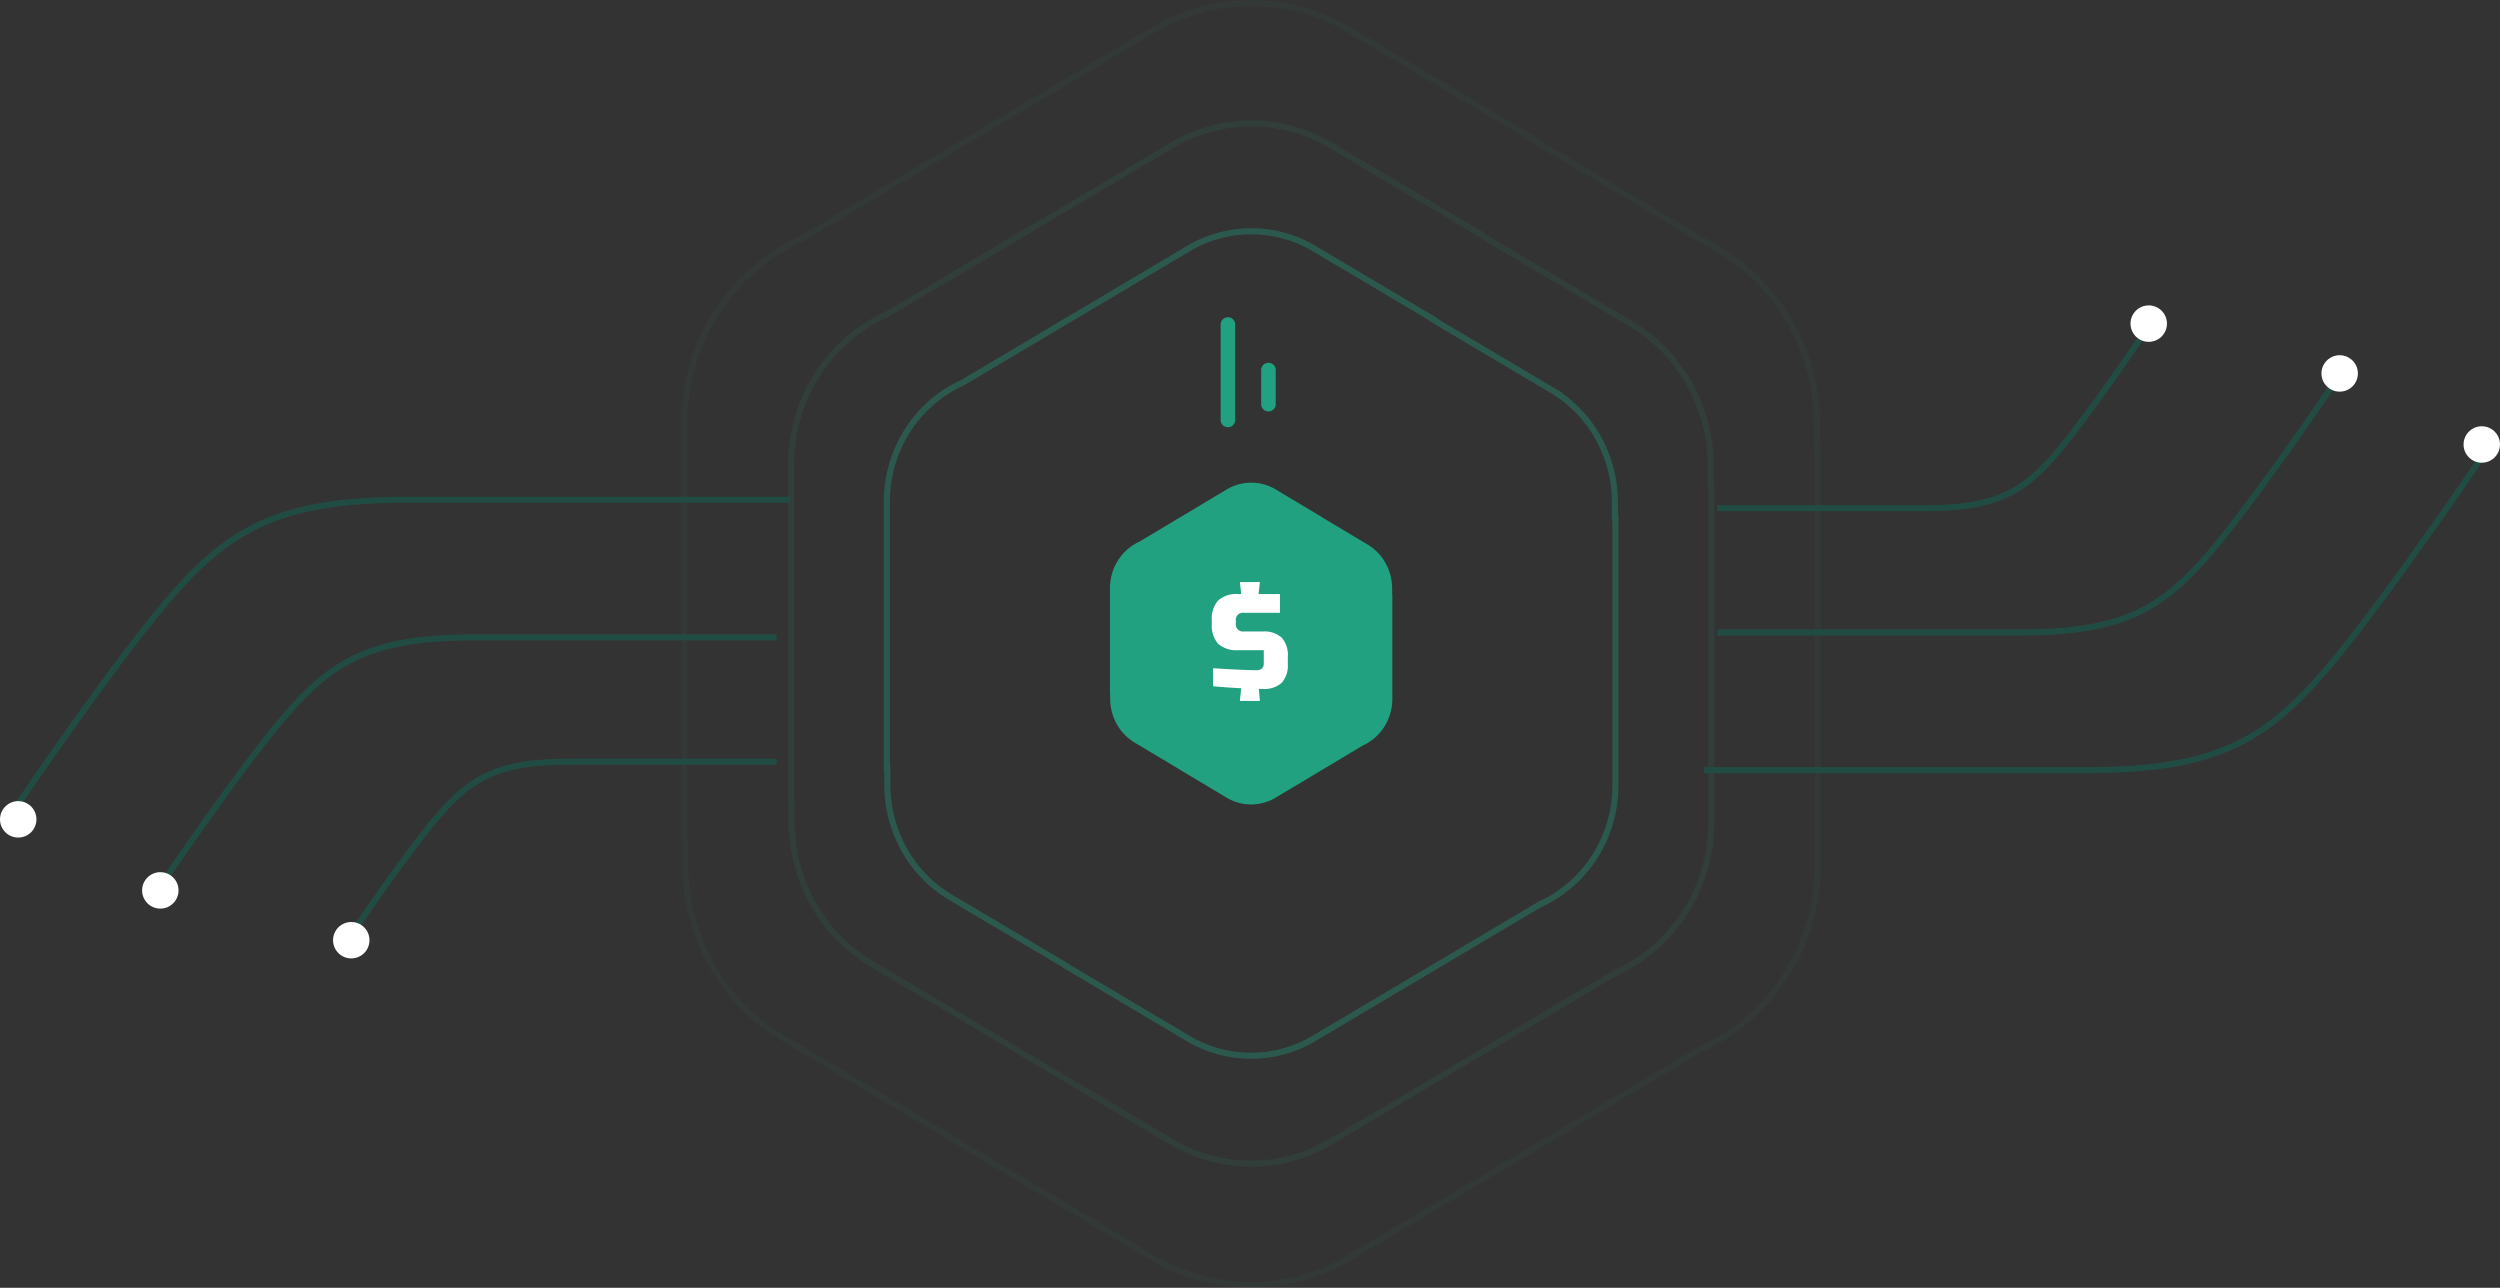 <svg xmlns="http://www.w3.org/2000/svg" width="411.705" height="212.083" viewBox="0 0 411.705 212.083">
  <rect x="0" y="0" width="411.705" height="212.083" fill="#333333" stroke="none"/>
  <g id="crowdfunding" transform="translate(-290.329 0)">
    <path id="Path_24744" data-name="Path 24744" d="M634.857,130.479l-.031.031.175.107.541.331,0,0,.532.348,0,0,0,0,.129.074,0,0,18.3,10.844h0a20.919,20.919,0,0,1,7.614,7.79h0a21.9,21.9,0,0,1,2.809,10.707v2.557h.083v44h0a21.78,21.78,0,0,1-3.276,11.593,21.144,21.144,0,0,1-8.859,7.924h-.092l-.039.025-.1.065,0,0-17.637,10.468h0l-2.021,1.2h0l-17.574,10.428h0a20.225,20.225,0,0,1-10.542,2.88,20.443,20.443,0,0,1-10.543-3.029h0l-19.3-11.461h0l-.539-.33,0,0-.532-.348,0,0,0,0-.13-.074,0,0-18.3-10.844h0a20.977,20.977,0,0,1-7.606-7.79h0a21.912,21.912,0,0,1-2.809-10.716v-2.632h-.083V160.679h0a21.794,21.794,0,0,1,3.276-11.593,21.178,21.178,0,0,1,8.859-7.924h.092l.039-.025.1-.065,0,0L575.03,130.6h0l2.021-1.2h0l17.574-10.436h0a20.286,20.286,0,0,1,21.085.149h0Z" transform="translate(-108.649 -77.991)" fill="none" stroke="#22a180" stroke-width="1" opacity="0.35"/>
    <path id="Path_24745" data-name="Path 24745" d="M610.013,79.685l-.039.04.175.107.684.418,0,0,.673.439,0,0,0,0,.164.093,0,0,23.1,13.673h0a26.433,26.433,0,0,1,9.627,9.838h0a27.64,27.64,0,0,1,3.551,13.521v3.181h.1v55.524h0a27.48,27.48,0,0,1-4.141,14.639,26.719,26.719,0,0,1-11.209,10.011H632.6l-.04.025-.132.082,0,0-22.264,13.2h0L607.609,216h0l-22.183,13.149h0a25.593,25.593,0,0,1-13.329,3.637,25.866,25.866,0,0,1-13.331-3.826h0L534.405,214.51h0l-.682-.417,0,0-.673-.439,0,0,0,0-.164-.093h0l-23.1-13.673h0a26.505,26.505,0,0,1-9.616-9.838h0a27.652,27.652,0,0,1-3.551-13.532v-3.276h-.1V117.771h0a27.494,27.494,0,0,1,4.141-14.64A26.764,26.764,0,0,1,511.851,93.12h.114L512,93.1l.132-.083,0,0,22.264-13.2h0l2.552-1.515h0l22.183-13.159h0a25.676,25.676,0,0,1,26.66.188h0Z" transform="translate(-75.91 -41.16)" fill="none" stroke="#22a180" stroke-width="1" opacity="0.1"/>
    <path id="Path_24746" data-name="Path 24746" d="M582.362,22.931l-.049.05.175.107.842.516,0,0,.829.542,0,0,0,0,.2.115h0l28.44,16.844h0a32.6,32.6,0,0,1,11.868,12.133h0a34.1,34.1,0,0,1,4.375,16.675V73.8h.13v68.436h0a33.9,33.9,0,0,1-5.106,18.054,32.935,32.935,0,0,1-13.824,12.35h-.138l-.039.025-.164.1,0,0L582.5,189.033l.083.14-.083-.14-3.142,1.866-27.313,16.2h0a31.538,31.538,0,0,1-16.432,4.486,31.877,31.877,0,0,1-16.433-4.718h0l-29.992-17.8h0l-.84-.515,0,0-.83-.542,0,0,0,0-.2-.115,0,0L458.86,171.034l-.083.14.083-.14A32.682,32.682,0,0,1,447.006,158.9h0a34.118,34.118,0,0,1-4.377-16.688v-4H442.5V69.857h0a33.923,33.923,0,0,1,5.1-18.054,33,33,0,0,1,13.825-12.35h.138l.039-.024.164-.1,0,0,27.413-16.26h0l3.142-1.866h0l27.313-16.21h0a31.637,31.637,0,0,1,32.864.232h0Z" transform="translate(-39.473 0)" fill="none" stroke="#22a180" stroke-width="1" opacity="0.05"/>
    <path id="Path_24747" data-name="Path 24747" d="M633.988,181.888l-7.468-4.466a7.854,7.854,0,0,0-8.214-.059l-6.792,4.063-.781.468-6.817,4.076-.042.026h-.032a8.268,8.268,0,0,0-3.463,3.115,8.594,8.594,0,0,0-1.276,4.547v17.176h.032v.961a8.647,8.647,0,0,0,1.094,4.2,8.2,8.2,0,0,0,2.962,3.057l7.072,4.222.051.029.207.136.211.13,7.458,4.463a7.92,7.92,0,0,0,4.107,1.189,7.835,7.835,0,0,0,4.107-1.13l6.792-4.06.781-.468,6.817-4.076.042-.026h.032a8.254,8.254,0,0,0,3.463-3.115,8.589,8.589,0,0,0,1.276-4.547v-17.2h-.032v-.932a8.642,8.642,0,0,0-1.094-4.2,8.181,8.181,0,0,0-2.965-3.056l-7.073-4.223-.051-.029-.207-.136-.21-.13Z" transform="translate(-125.984 -96.745)" fill="#22a180"/>
    <path id="Path_24776" data-name="Path 24776" d="M-6.061-3.19q5.1.33,7.26.33a1.085,1.085,0,0,0,.8-.3,1.085,1.085,0,0,0,.3-.8v-2.2H-1.859A4.6,4.6,0,0,1-5.214-7.2,4.6,4.6,0,0,1-6.259-10.56V-11a4.6,4.6,0,0,1,1.045-3.355A4.6,4.6,0,0,1-1.859-15.4h.44l-.22-1.98h3.3l-.22,1.98h3.52v3.08H-.979A1.167,1.167,0,0,0-2.3-11v.44A1.167,1.167,0,0,0-.979-9.24H2.079A4.325,4.325,0,0,1,5.247-8.228,4.325,4.325,0,0,1,6.259-5.06v1.1a4.355,4.355,0,0,1-1,3.168A4.285,4.285,0,0,1,2.1.22H1.485L1.661,2.2h-3.3l.22-2.09Q-3.971-.022-6.061-.22Z" transform="translate(496.152 113.233)" fill="#fff"/>
    <g id="Group_6458" data-name="Group 6458" transform="translate(417.422 156.836) rotate(180)">
      <g id="Group_6453" data-name="Group 6453" transform="translate(-3 3.184)">
        <path id="Path_24764" data-name="Path 24764" d="M-4649.3,11555.895s-9.729,14.429-14.921,20.188-9.824,8.023-20.713,8.023h-34.243" transform="translate(4721.371 -11555.895)" fill="none" stroke="#214c43" stroke-width="1"/>
        <path id="Path_24767" data-name="Path 24767" d="M-4617.654,11555.895s-14.136,20.962-21.68,29.331-14.272,11.656-30.094,11.656h-49.75" transform="translate(4721.371 -11548.194)" fill="none" stroke="#214c43" stroke-width="1"/>
        <path id="Path_24768" data-name="Path 24768" d="M-4590.935,11555.895s-17.856,26.479-27.385,37.051-18.029,14.725-38.014,14.725h-62.843" transform="translate(4719.177 -11536.312)" fill="none" stroke="#214c43" stroke-width="1"/>
      </g>
      <circle id="Ellipse_219" data-name="Ellipse 219" cx="3" cy="3" r="3" transform="translate(66.245 -1)" fill="#fff"/>
      <circle id="Ellipse_221" data-name="Ellipse 221" cx="3" cy="3" r="3" transform="translate(97.691 7.204)" fill="#fff"/>
      <circle id="Ellipse_223" data-name="Ellipse 223" cx="3" cy="3" r="3" transform="translate(121.093 18.905)" fill="#fff"/>
    </g>
    <g id="Group_6459" data-name="Group 6459" transform="translate(573.941 52.294)">
      <g id="Group_6453-2" data-name="Group 6453" transform="translate(-3 3.184)">
        <path id="Path_24764-2" data-name="Path 24764" d="M-4649.3,11555.895s-9.729,14.429-14.921,20.188-9.824,8.023-20.713,8.023h-34.243" transform="translate(4721.371 -11555.895)" fill="none" stroke="#214c43" stroke-width="1"/>
        <path id="Path_24767-2" data-name="Path 24767" d="M-4617.654,11555.895s-14.136,20.962-21.68,29.331-14.272,11.656-30.094,11.656h-49.75" transform="translate(4721.371 -11548.194)" fill="none" stroke="#214c43" stroke-width="1"/>
        <path id="Path_24768-2" data-name="Path 24768" d="M-4590.935,11555.895s-17.856,26.479-27.385,37.051-18.029,14.725-38.014,14.725h-62.843" transform="translate(4719.177 -11536.312)" fill="none" stroke="#214c43" stroke-width="1"/>
      </g>
      <circle id="Ellipse_219-2" data-name="Ellipse 219" cx="3" cy="3" r="3" transform="translate(67.245 -2)" fill="#fff"/>
      <circle id="Ellipse_221-2" data-name="Ellipse 221" cx="3" cy="3" r="3" transform="translate(98.691 6.204)" fill="#fff"/>
      <circle id="Ellipse_223-2" data-name="Ellipse 223" cx="3" cy="3" r="3" transform="translate(122.093 17.905)" fill="#fff"/>
    </g>
    <path id="Path_24769" data-name="Path 24769" d="M49.2,22.332V6.4a1.2,1.2,0,0,0-2.39,0v15.93a1.2,1.2,0,0,0,2.39,0Z" transform="translate(444.54 46.936)" fill="#22a180"/>
    <path id="Path_24770" data-name="Path 24770" d="M55.027,18.778V12.945a1.2,1.2,0,0,0-2.39,0v5.828a1.2,1.2,0,0,0,2.39,0Z" transform="translate(445.39 47.89)" fill="#22a180"/>
  </g>
</svg>
